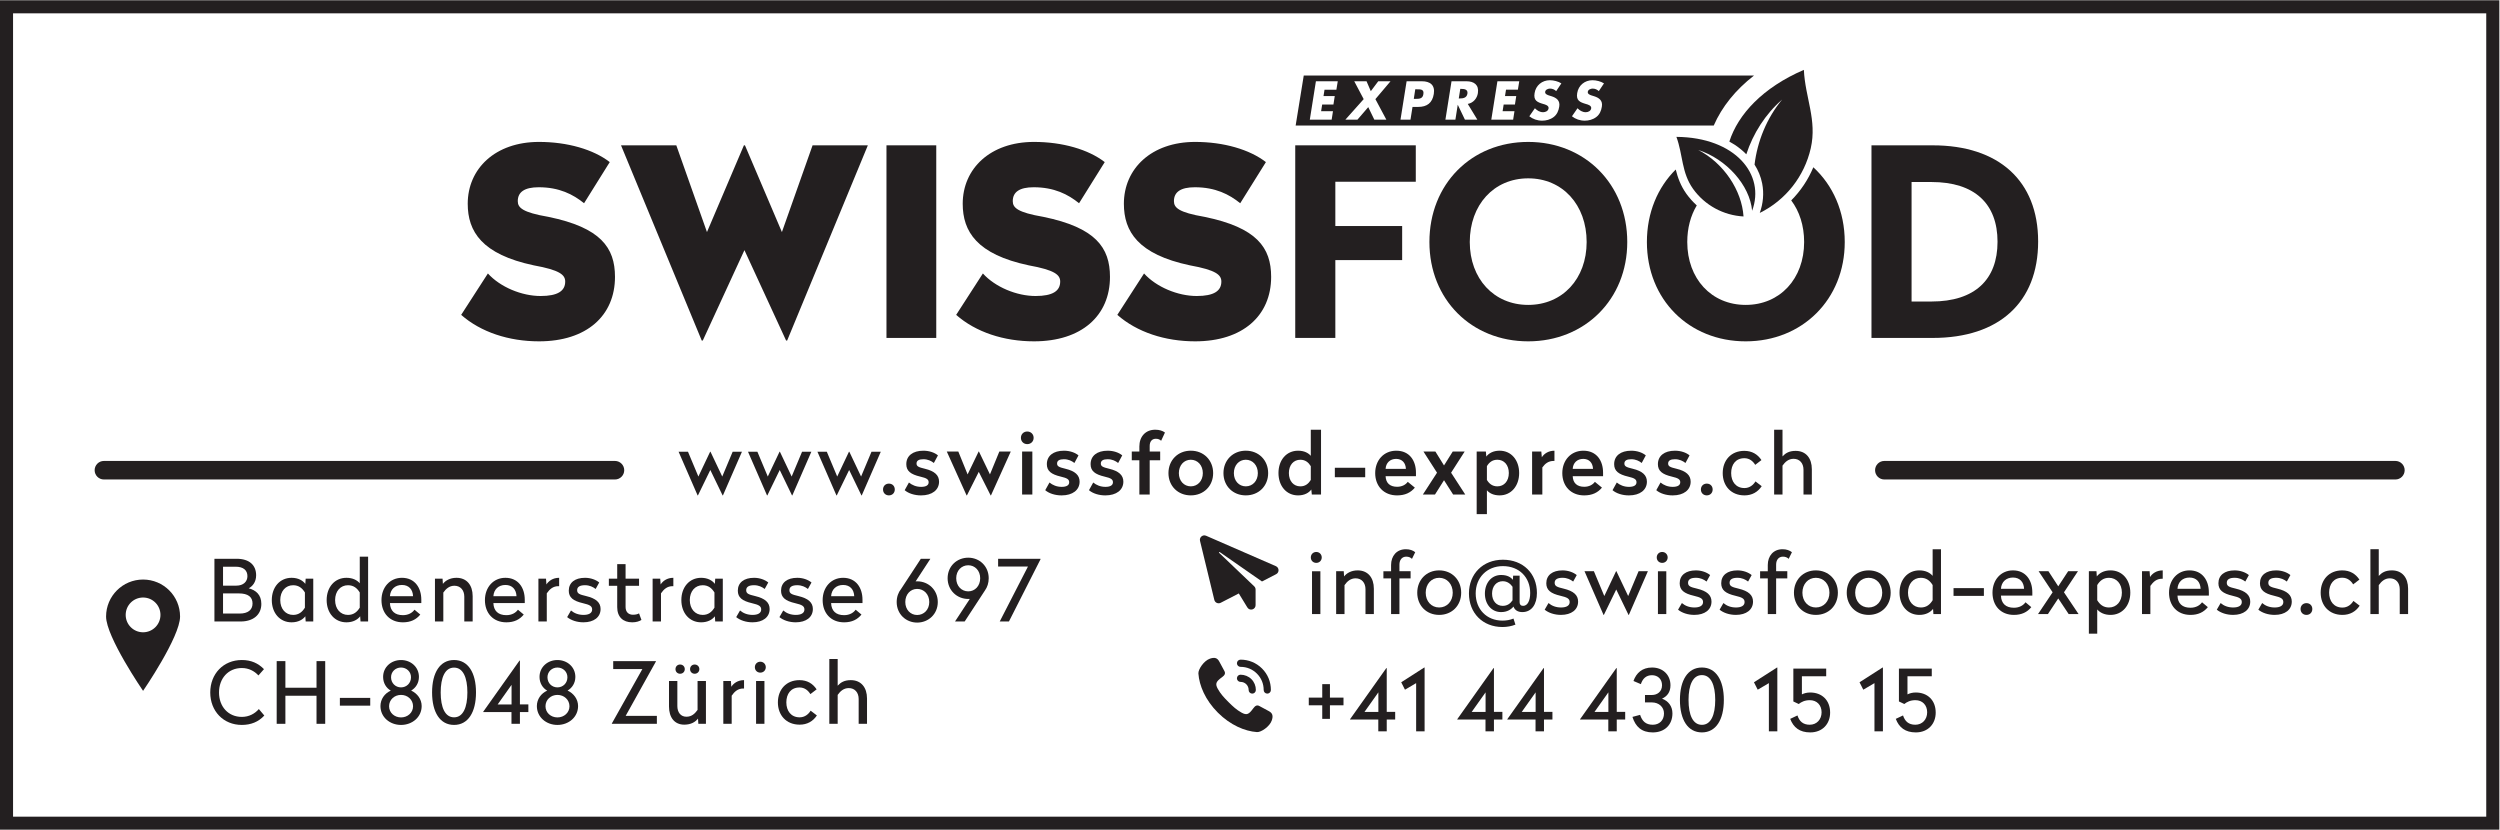<?xml version="1.0" encoding="UTF-8" standalone="no"?>
<!-- Created with Inkscape (http://www.inkscape.org/) -->

<svg
   version="1.1"
   id="svg45826"
   width="254.561"
   height="84.483"
   viewBox="0 0 254.561 84.483"
   xmlns="http://www.w3.org/2000/svg"
   xmlns:svg="http://www.w3.org/2000/svg">
  <defs
     id="defs45830">
    <clipPath
       clipPathUnits="userSpaceOnUse"
       id="clipPath45842">
      <path
         d="M 0,87.874 H 215.433 V 0 H 0 Z"
         id="path45840" />
    </clipPath>
  </defs>
  <g
     id="g45834"
     transform="matrix(1.333,0,0,-1.333,-16.341,100.824)">
    <g
       id="g45836">
      <g
         id="g45838"
         clip-path="url(#clipPath45842)">
        <g
           id="g45844"
           transform="translate(58.836,63.255)">
          <path
             d="m 0,0 -1.962,-3.143 c -0.84,0.681 -1.901,1.221 -3.463,1.221 -1.08,0 -1.601,-0.36 -1.601,-1.061 0,-0.5 0.36,-0.86 2.342,-1.201 3.983,-0.82 5.084,-2.342 5.084,-4.583 0,-2.963 -2.161,-4.925 -5.804,-4.925 -2.302,0 -4.444,0.701 -5.946,2.022 l 2.042,3.163 c 0.941,-1.041 2.582,-1.722 4.024,-1.722 1.301,0 1.881,0.38 1.881,1.101 0,0.521 -0.42,0.881 -2.402,1.241 -3.963,0.841 -5.044,2.582 -5.044,4.704 0,2.682 2.102,4.724 5.445,4.724 C -3.223,1.541 -1.241,0.961 0,0"
             style="fill:#231f20;fill-opacity:1;fill-rule:nonzero;stroke:none"
             id="path45846" />
        </g>
        <g
           id="g45848"
           transform="translate(72.387,49.623)">
          <path
             d="M 0,0 H -0.08 L -3.263,6.906 -6.445,0 h -0.08 l -6.166,14.913 h 4.224 l 2.342,-6.626 2.822,6.626 h 0.08 L -0.4,8.287 1.942,14.913 h 4.223 z"
             style="fill:#231f20;fill-opacity:1;fill-rule:nonzero;stroke:none"
             id="path45850" />
        </g>
        <path
           d="m 83.777,49.823 h -3.803 v 14.713 h 3.803 z"
           style="fill:#231f20;fill-opacity:1;fill-rule:nonzero;stroke:none"
           id="path45852" />
        <g
           id="g45854"
           transform="translate(96.647,63.255)">
          <path
             d="m 0,0 -1.962,-3.143 c -0.84,0.681 -1.901,1.221 -3.463,1.221 -1.08,0 -1.601,-0.36 -1.601,-1.061 0,-0.5 0.36,-0.86 2.342,-1.201 3.983,-0.82 5.084,-2.342 5.084,-4.583 0,-2.963 -2.161,-4.925 -5.804,-4.925 -2.303,0 -4.444,0.701 -5.946,2.022 l 2.042,3.163 c 0.941,-1.041 2.582,-1.722 4.024,-1.722 1.301,0 1.881,0.38 1.881,1.101 0,0.521 -0.42,0.881 -2.402,1.241 -3.963,0.841 -5.044,2.582 -5.044,4.704 0,2.682 2.102,4.724 5.445,4.724 C -3.223,1.541 -1.241,0.961 0,0"
             style="fill:#231f20;fill-opacity:1;fill-rule:nonzero;stroke:none"
             id="path45856" />
        </g>
        <g
           id="g45858"
           transform="translate(108.958,63.255)">
          <path
             d="m 0,0 -1.962,-3.143 c -0.84,0.681 -1.901,1.221 -3.463,1.221 -1.081,0 -1.601,-0.36 -1.601,-1.061 0,-0.5 0.36,-0.86 2.342,-1.201 3.983,-0.82 5.084,-2.342 5.084,-4.583 0,-2.963 -2.162,-4.925 -5.805,-4.925 -2.302,0 -4.443,0.701 -5.945,2.022 l 2.042,3.163 c 0.941,-1.041 2.582,-1.722 4.024,-1.722 1.301,0 1.881,0.38 1.881,1.101 0,0.521 -0.42,0.881 -2.402,1.241 -3.963,0.841 -5.044,2.582 -5.044,4.704 0,2.682 2.102,4.724 5.444,4.724 C -3.223,1.541 -1.241,0.961 0,0"
             style="fill:#231f20;fill-opacity:1;fill-rule:nonzero;stroke:none"
             id="path45860" />
        </g>
        <g
           id="g45862"
           transform="translate(120.407,61.754)">
          <path
             d="m 0,0 h -6.145 v -3.383 h 5.104 V -5.985 H -6.145 V -11.93 H -9.208 V 2.782 H 0 Z"
             style="fill:#231f20;fill-opacity:1;fill-rule:nonzero;stroke:none"
             id="path45864" />
        </g>
        <g
           id="g45866"
           transform="translate(124.531,57.15)">
          <path
             d="m 0,0 c 0,-2.802 1.842,-4.804 4.464,-4.804 2.622,0 4.464,2.002 4.464,4.804 0,2.842 -1.842,4.864 -4.464,4.864 C 1.842,4.864 0,2.842 0,0 m 12.03,0 c 0,-4.384 -3.243,-7.587 -7.566,-7.587 -4.344,0 -7.547,3.203 -7.547,7.587 0,4.424 3.203,7.646 7.547,7.646 4.323,0 7.566,-3.222 7.566,-7.646"
             style="fill:#231f20;fill-opacity:1;fill-rule:nonzero;stroke:none"
             id="path45868" />
        </g>
        <g
           id="g45870"
           transform="translate(150.775,62.859)">
          <path
             d="m 0,0 c -0.397,-0.95 -0.97,-1.808 -1.689,-2.53 0.626,-0.832 0.986,-1.925 0.986,-3.179 0,-2.803 -1.842,-4.804 -4.464,-4.804 -2.622,0 -4.464,2.001 -4.464,4.804 0,1.069 0.261,2.022 0.726,2.795 -0.291,0.266 -0.558,0.562 -0.793,0.889 -0.44,0.618 -0.661,1.24 -0.813,1.854 -1.378,-1.362 -2.203,-3.295 -2.203,-5.538 0,-4.384 3.203,-7.587 7.547,-7.587 4.324,0 7.566,3.203 7.566,7.587 C 2.399,-3.371 1.493,-1.369 0,0"
             style="fill:#231f20;fill-opacity:1;fill-rule:nonzero;stroke:none"
             id="path45872" />
        </g>
        <g
           id="g45874"
           transform="translate(158.279,61.733)">
          <path
             d="m 0,0 v -9.128 h 1.521 c 3.323,0 5.045,1.682 5.045,4.564 C 6.566,-1.661 4.824,0 1.521,0 Z m 9.668,-4.544 c 0,-4.644 -2.982,-7.366 -8.047,-7.366 H -3.063 V 2.802 h 4.684 c 5.025,0 8.047,-2.702 8.047,-7.346"
             style="fill:#231f20;fill-opacity:1;fill-rule:nonzero;stroke:none"
             id="path45876" />
        </g>
        <g
           id="g45878"
           transform="translate(148.394,68.033)">
          <path
             d="m 0,0 c -1.277,-1.101 -2.23,-2.61 -2.739,-4.183 -0.269,0.277 -0.565,0.518 -0.889,0.731 -0.129,0.083 -0.268,0.167 -0.407,0.241 0.666,2.082 2.554,4.127 5.692,5.478 0.101,-2.128 1.018,-3.831 0.527,-5.987 -0.49,-2.157 -1.925,-3.971 -3.896,-4.942 0.259,0.722 0.333,1.49 0.185,2.249 -0.102,0.527 -0.305,1.008 -0.583,1.443 0.213,1.777 0.935,3.563 2.11,4.97"
             style="fill:#231f20;fill-opacity:1;fill-rule:evenodd;stroke:none"
             id="path45880" />
        </g>
        <g
           id="g45882"
           transform="translate(141.981,64.183)">
          <path
             d="m 0,0 c 2.147,-0.694 3.942,-2.684 4.118,-4.646 1.027,2.749 -1.268,5.609 -5.784,5.645 0.509,-1.388 0.379,-2.72 1.277,-3.979 0.898,-1.249 2.314,-2.017 3.85,-2.101 C 3.332,-3.091 1.953,-1.009 0,0"
             style="fill:#231f20;fill-opacity:1;fill-rule:evenodd;stroke:none"
             id="path45884" />
        </g>
        <g
           id="g45886"
           transform="translate(123.88,68.847)">
          <path
             d="M 0,0 H -0.074 L -0.19,-0.731 h 0.074 c 0.253,0 0.536,0.043 0.587,0.365 C 0.521,-0.043 0.245,0 0,0"
             style="fill:#231f20;fill-opacity:1;fill-rule:nonzero;stroke:none"
             id="path45888" />
        </g>
        <g
           id="g45890"
           transform="translate(133.838,68.345)">
          <path
             d="M 0,0 0.187,-0.058 C 0.572,-0.179 0.864,-0.385 0.782,-0.86 0.735,-1.156 0.619,-1.451 0.354,-1.65 0.09,-1.848 -0.226,-1.926 -0.521,-1.926 c -0.374,0 -0.712,0.121 -0.981,0.335 l 0.425,0.614 c 0.167,-0.167 0.365,-0.303 0.63,-0.303 0.178,0 0.385,0.09 0.416,0.296 0.031,0.21 -0.249,0.292 -0.408,0.334 -0.459,0.136 -0.755,0.261 -0.662,0.829 0.093,0.595 0.58,0.985 1.167,0.985 0.296,0 0.642,-0.09 0.88,-0.242 L 0.549,0.331 C 0.425,0.452 0.261,0.525 0.074,0.525 -0.065,0.525 -0.272,0.444 -0.291,0.28 -0.322,0.113 -0.12,0.039 0,0 m -3.256,0 0.188,-0.058 c 0.384,-0.121 0.676,-0.327 0.594,-0.802 -0.047,-0.296 -0.163,-0.591 -0.427,-0.79 -0.265,-0.198 -0.58,-0.276 -0.876,-0.276 -0.373,0 -0.712,0.121 -0.981,0.335 l 0.425,0.614 c 0.167,-0.167 0.365,-0.303 0.63,-0.303 0.179,0 0.386,0.09 0.416,0.296 0.031,0.21 -0.249,0.292 -0.408,0.334 -0.459,0.136 -0.755,0.261 -0.661,0.829 0.092,0.595 0.579,0.985 1.167,0.985 0.295,0 0.641,-0.09 0.879,-0.242 L -2.707,0.331 C -2.831,0.452 -2.995,0.525 -3.182,0.525 -3.321,0.525 -3.528,0.444 -3.547,0.28 -3.578,0.113 -3.376,0.039 -3.256,0 m -2.376,0.44 h -0.907 l -0.077,-0.486 h 0.859 l -0.1,-0.646 h -0.861 l -0.081,-0.51 h 0.906 l -0.101,-0.646 h -1.669 l 0.467,2.933 h 1.669 z m -3.097,-2.288 h -0.949 l -0.541,1.128 h -0.008 l -0.178,-1.128 h -0.763 l 0.467,2.933 h 1.137 c 0.583,0 0.972,-0.275 0.878,-0.902 -0.062,-0.405 -0.35,-0.755 -0.774,-0.829 z m -4.519,0.973 h -0.433 l -0.155,-0.973 h -0.763 l 0.467,2.933 h 1.163 c 0.635,0 1.02,-0.291 0.915,-0.964 -0.109,-0.697 -0.525,-0.996 -1.194,-0.996 m -2.432,-0.973 h -0.919 l -0.463,0.957 -0.825,-0.957 h -0.922 l 1.398,1.568 -0.721,1.365 h 0.939 l 0.326,-0.758 0.568,0.758 h 0.938 l -1.156,-1.365 z m -3.816,2.288 h -0.907 l -0.077,-0.486 h 0.859 l -0.101,-0.646 h -0.86 l -0.081,-0.51 h 0.906 l -0.101,-0.646 h -1.669 l 0.466,2.933 h 1.669 z m -2.494,1.08 -0.618,-3.815 H 9.33 c 0.622,1.43 1.669,2.725 3.072,3.815 z"
             style="fill:#231f20;fill-opacity:1;fill-rule:nonzero;stroke:none"
             id="path45892" />
        </g>
        <g
           id="g45894"
           transform="translate(120.496,68.816)">
          <path
             d="m 0,0 h -0.129 l -0.112,-0.731 h 0.128 c 0.276,0 0.552,0 0.603,0.357 C 0.553,0 0.292,0 0,0"
             style="fill:#231f20;fill-opacity:1;fill-rule:nonzero;stroke:none"
             id="path45896" />
        </g>
        <g
           id="g45898"
           transform="translate(67.482,37.795)">
          <path
             d="M 0,0 H -0.026 L -0.964,1.941 -1.909,0 h -0.026 l -1.453,3.336 h 0.717 l 0.795,-1.896 0.898,1.896 h 0.027 L -0.052,1.44 0.743,3.336 h 0.71 z"
             style="fill:#231f20;fill-opacity:1;fill-rule:nonzero;stroke:none"
             id="path45900" />
        </g>
        <g
           id="g45902"
           transform="translate(72.784,37.795)">
          <path
             d="M 0,0 H -0.026 L -0.964,1.941 -1.909,0 h -0.026 l -1.453,3.336 h 0.717 l 0.795,-1.896 0.898,1.896 h 0.027 L -0.052,1.44 0.743,3.336 h 0.71 z"
             style="fill:#231f20;fill-opacity:1;fill-rule:nonzero;stroke:none"
             id="path45904" />
        </g>
        <g
           id="g45906"
           transform="translate(78.087,37.795)">
          <path
             d="M 0,0 H -0.026 L -0.964,1.941 -1.909,0 h -0.026 l -1.453,3.336 h 0.717 l 0.795,-1.896 0.898,1.896 h 0.027 L -0.052,1.44 0.743,3.336 h 0.71 z"
             style="fill:#231f20;fill-opacity:1;fill-rule:nonzero;stroke:none"
             id="path45908" />
        </g>
        <g
           id="g45910"
           transform="translate(80.609,38.245)">
          <path
             d="m 0,0 c 0,-0.26 -0.188,-0.449 -0.449,-0.449 -0.261,0 -0.449,0.189 -0.449,0.449 0,0.261 0.188,0.45 0.449,0.45 C -0.188,0.45 0,0.267 0,0"
             style="fill:#231f20;fill-opacity:1;fill-rule:nonzero;stroke:none"
             id="path45912" />
        </g>
        <g
           id="g45914"
           transform="translate(83.906,40.851)">
          <path
             d="m 0,0 -0.312,-0.58 c -0.197,0.156 -0.457,0.287 -0.802,0.287 -0.326,0 -0.522,-0.098 -0.522,-0.326 0,-0.222 0.157,-0.287 0.646,-0.404 0.729,-0.176 1.075,-0.489 1.075,-0.984 0,-0.632 -0.528,-1.049 -1.375,-1.049 -0.495,0 -0.965,0.15 -1.251,0.398 l 0.325,0.586 c 0.236,-0.196 0.555,-0.332 0.932,-0.332 0.352,0 0.574,0.111 0.574,0.351 0,0.222 -0.157,0.32 -0.633,0.43 -0.749,0.176 -1.074,0.437 -1.074,0.952 0,0.638 0.495,1.029 1.303,1.029 C -0.665,0.358 -0.254,0.215 0,0"
             style="fill:#231f20;fill-opacity:1;fill-rule:nonzero;stroke:none"
             id="path45916" />
        </g>
        <g
           id="g45918"
           transform="translate(87.957,37.795)">
          <path
             d="M 0,0 H -0.026 L -0.932,1.798 -1.837,0 h -0.026 l -1.512,3.349 h 0.88 l 0.71,-1.746 0.841,1.746 h 0.025 l 0.841,-1.746 0.717,1.746 h 0.873 z"
             style="fill:#231f20;fill-opacity:1;fill-rule:nonzero;stroke:none"
             id="path45920" />
        </g>
        <path
           d="m 91.117,37.86 h -0.782 v 3.284 h 0.782 z m 0.098,4.333 c 0,-0.28 -0.209,-0.482 -0.489,-0.482 -0.274,0 -0.482,0.202 -0.482,0.482 0,0.28 0.208,0.482 0.482,0.482 0.28,0 0.489,-0.202 0.489,-0.482"
           style="fill:#231f20;fill-opacity:1;fill-rule:nonzero;stroke:none"
           id="path45922" />
        <g
           id="g45924"
           transform="translate(94.642,40.851)">
          <path
             d="m 0,0 -0.312,-0.58 c -0.197,0.156 -0.457,0.287 -0.802,0.287 -0.326,0 -0.522,-0.098 -0.522,-0.326 0,-0.222 0.157,-0.287 0.646,-0.404 0.729,-0.176 1.075,-0.489 1.075,-0.984 0,-0.632 -0.528,-1.049 -1.375,-1.049 -0.495,0 -0.965,0.15 -1.251,0.398 l 0.325,0.586 c 0.236,-0.196 0.555,-0.332 0.932,-0.332 0.352,0 0.574,0.111 0.574,0.351 0,0.222 -0.157,0.32 -0.633,0.43 -0.749,0.176 -1.074,0.437 -1.074,0.952 0,0.638 0.495,1.029 1.303,1.029 C -0.665,0.358 -0.254,0.215 0,0"
             style="fill:#231f20;fill-opacity:1;fill-rule:nonzero;stroke:none"
             id="path45926" />
        </g>
        <g
           id="g45928"
           transform="translate(97.984,40.851)">
          <path
             d="m 0,0 -0.312,-0.58 c -0.197,0.156 -0.457,0.287 -0.802,0.287 -0.326,0 -0.522,-0.098 -0.522,-0.326 0,-0.222 0.157,-0.287 0.646,-0.404 0.729,-0.176 1.075,-0.489 1.075,-0.984 0,-0.632 -0.528,-1.049 -1.375,-1.049 -0.495,0 -0.965,0.15 -1.251,0.398 l 0.325,0.586 c 0.236,-0.196 0.555,-0.332 0.932,-0.332 0.352,0 0.574,0.111 0.574,0.351 0,0.222 -0.157,0.32 -0.633,0.43 -0.749,0.176 -1.074,0.437 -1.074,0.952 0,0.638 0.495,1.029 1.303,1.029 C -0.665,0.358 -0.254,0.215 0,0"
             style="fill:#231f20;fill-opacity:1;fill-rule:nonzero;stroke:none"
             id="path45930" />
        </g>
        <g
           id="g45932"
           transform="translate(101.247,42.597)">
          <path
             d="m 0,0 -0.293,-0.632 c -0.092,0.098 -0.228,0.156 -0.404,0.156 -0.3,0 -0.469,-0.215 -0.469,-0.547 v -0.43 h 0.801 v -0.665 h -0.801 v -2.619 h -0.789 v 2.619 h -0.58 v 0.665 h 0.58 v 0.391 c 0,0.743 0.463,1.277 1.212,1.277 C -0.431,0.215 -0.183,0.137 0,0"
             style="fill:#231f20;fill-opacity:1;fill-rule:nonzero;stroke:none"
             id="path45934" />
        </g>
        <g
           id="g45936"
           transform="translate(102.309,39.496)">
          <path
             d="m 0,0 c 0,-0.586 0.384,-1.01 0.912,-1.01 0.527,0 0.919,0.424 0.919,1.01 0,0.593 -0.392,1.023 -0.919,1.023 C 0.384,1.023 0,0.593 0,0 m 2.619,0 c 0,-0.984 -0.723,-1.7 -1.707,-1.7 -0.984,0 -1.707,0.716 -1.707,1.7 0,0.991 0.723,1.714 1.707,1.714 0.984,0 1.707,-0.723 1.707,-1.714"
             style="fill:#231f20;fill-opacity:1;fill-rule:nonzero;stroke:none"
             id="path45938" />
        </g>
        <g
           id="g45940"
           transform="translate(106.511,39.496)">
          <path
             d="m 0,0 c 0,-0.586 0.384,-1.01 0.912,-1.01 0.527,0 0.919,0.424 0.919,1.01 0,0.593 -0.392,1.023 -0.919,1.023 C 0.384,1.023 0,0.593 0,0 m 2.619,0 c 0,-0.984 -0.723,-1.7 -1.707,-1.7 -0.984,0 -1.707,0.716 -1.707,1.7 0,0.991 0.723,1.714 1.707,1.714 0.984,0 1.707,-0.723 1.707,-1.714"
             style="fill:#231f20;fill-opacity:1;fill-rule:nonzero;stroke:none"
             id="path45942" />
        </g>
        <g
           id="g45944"
           transform="translate(110.713,39.502)">
          <path
             d="m 0,0 c 0,-0.619 0.364,-1.017 0.873,-1.017 0.391,0 0.625,0.209 0.801,0.489 V 0.527 C 1.498,0.808 1.264,1.016 0.873,1.016 0.364,1.016 0,0.619 0,0 M 2.456,-1.642 H 1.753 l -0.04,0.384 c -0.182,-0.247 -0.515,-0.449 -1.01,-0.449 -0.892,0 -1.498,0.723 -1.498,1.707 0,0.99 0.606,1.707 1.498,1.707 0.483,0 0.789,-0.183 0.971,-0.391 V 3.31 h 0.782 z"
             style="fill:#231f20;fill-opacity:1;fill-rule:nonzero;stroke:none"
             id="path45946" />
        </g>
        <path
           d="m 116.543,39.183 h -2.319 v 0.723 h 2.319 z"
           style="fill:#231f20;fill-opacity:1;fill-rule:nonzero;stroke:none"
           id="path45948" />
        <g
           id="g45950"
           transform="translate(118.101,39.821)">
          <path
             d="M 0,0 H 1.551 C 1.531,0.45 1.271,0.763 0.801,0.763 0.339,0.763 0.025,0.457 0,0 M 2.319,-0.287 V -0.56 H 0 c 0.02,-0.522 0.332,-0.808 0.879,-0.808 0.385,0 0.665,0.169 0.814,0.378 L 2.234,-1.433 C 1.909,-1.824 1.479,-2.026 0.873,-2.026 c -1.017,0 -1.668,0.716 -1.668,1.7 0,0.991 0.664,1.714 1.609,1.714 1.01,0 1.505,-0.756 1.505,-1.675"
             style="fill:#231f20;fill-opacity:1;fill-rule:nonzero;stroke:none"
             id="path45952" />
        </g>
        <g
           id="g45954"
           transform="translate(123.104,39.528)">
          <path
             d="M 0,0 1.082,-1.668 H 0.156 l -0.697,1.095 -0.69,-1.095 H -2.156 L -1.075,0 -2.111,1.616 h 0.912 l 0.658,-1.062 0.665,1.062 h 0.912 z"
             style="fill:#231f20;fill-opacity:1;fill-rule:nonzero;stroke:none"
             id="path45956" />
        </g>
        <g
           id="g45958"
           transform="translate(125.84,40.03)">
          <path
             d="m 0,0 v -1.055 c 0.169,-0.28 0.41,-0.489 0.801,-0.489 0.509,0 0.873,0.398 0.873,1.017 0,0.618 -0.364,1.016 -0.873,1.016 C 0.41,0.489 0.169,0.28 0,0 m 2.463,-0.527 c 0,-0.984 -0.607,-1.707 -1.492,-1.707 -0.483,0 -0.795,0.182 -0.971,0.39 v -1.824 h -0.782 v 4.782 h 0.704 L -0.046,0.73 c 0.183,0.248 0.522,0.45 1.017,0.45 0.885,0 1.492,-0.717 1.492,-1.707"
             style="fill:#231f20;fill-opacity:1;fill-rule:nonzero;stroke:none"
             id="path45960" />
        </g>
        <g
           id="g45962"
           transform="translate(130.999,40.427)">
          <path
             d="m 0,0 h -0.065 c -0.398,0 -0.652,-0.208 -0.86,-0.495 v -2.072 h -0.782 v 3.284 h 0.704 L -0.964,0.28 C -0.802,0.541 -0.469,0.782 0,0.782 Z"
             style="fill:#231f20;fill-opacity:1;fill-rule:nonzero;stroke:none"
             id="path45964" />
        </g>
        <g
           id="g45966"
           transform="translate(132.394,39.821)">
          <path
             d="M 0,0 H 1.551 C 1.531,0.45 1.271,0.763 0.801,0.763 0.339,0.763 0.025,0.457 0,0 M 2.319,-0.287 V -0.56 H 0 c 0.02,-0.522 0.332,-0.808 0.879,-0.808 0.385,0 0.665,0.169 0.814,0.378 L 2.234,-1.433 C 1.909,-1.824 1.479,-2.026 0.873,-2.026 c -1.017,0 -1.668,0.716 -1.668,1.7 0,0.991 0.664,1.714 1.609,1.714 1.01,0 1.505,-0.756 1.505,-1.675"
             style="fill:#231f20;fill-opacity:1;fill-rule:nonzero;stroke:none"
             id="path45968" />
        </g>
        <g
           id="g45970"
           transform="translate(137.977,40.851)">
          <path
             d="m 0,0 -0.312,-0.58 c -0.197,0.156 -0.457,0.287 -0.802,0.287 -0.326,0 -0.522,-0.098 -0.522,-0.326 0,-0.222 0.157,-0.287 0.646,-0.404 0.729,-0.176 1.075,-0.489 1.075,-0.984 0,-0.632 -0.528,-1.049 -1.375,-1.049 -0.495,0 -0.965,0.15 -1.251,0.398 l 0.325,0.586 c 0.236,-0.196 0.555,-0.332 0.932,-0.332 0.352,0 0.574,0.111 0.574,0.351 0,0.222 -0.157,0.32 -0.633,0.43 -0.749,0.176 -1.074,0.437 -1.074,0.952 0,0.638 0.495,1.029 1.303,1.029 C -0.665,0.358 -0.254,0.215 0,0"
             style="fill:#231f20;fill-opacity:1;fill-rule:nonzero;stroke:none"
             id="path45972" />
        </g>
        <g
           id="g45974"
           transform="translate(141.319,40.851)">
          <path
             d="m 0,0 -0.312,-0.58 c -0.197,0.156 -0.457,0.287 -0.802,0.287 -0.326,0 -0.522,-0.098 -0.522,-0.326 0,-0.222 0.157,-0.287 0.646,-0.404 0.729,-0.176 1.075,-0.489 1.075,-0.984 0,-0.632 -0.528,-1.049 -1.375,-1.049 -0.495,0 -0.965,0.15 -1.251,0.398 l 0.325,0.586 c 0.236,-0.196 0.555,-0.332 0.932,-0.332 0.352,0 0.574,0.111 0.574,0.351 0,0.222 -0.157,0.32 -0.633,0.43 -0.749,0.176 -1.074,0.437 -1.074,0.952 0,0.638 0.495,1.029 1.303,1.029 C -0.665,0.358 -0.254,0.215 0,0"
             style="fill:#231f20;fill-opacity:1;fill-rule:nonzero;stroke:none"
             id="path45976" />
        </g>
        <g
           id="g45978"
           transform="translate(143.084,38.245)">
          <path
             d="m 0,0 c 0,-0.26 -0.188,-0.449 -0.449,-0.449 -0.261,0 -0.449,0.189 -0.449,0.449 0,0.261 0.188,0.45 0.449,0.45 C -0.188,0.45 0,0.267 0,0"
             style="fill:#231f20;fill-opacity:1;fill-rule:nonzero;stroke:none"
             id="path45980" />
        </g>
        <g
           id="g45982"
           transform="translate(146.811,40.493)">
          <path
             d="m 0,0 -0.476,-0.365 c -0.163,0.267 -0.429,0.508 -0.827,0.508 -0.665,0 -1.01,-0.488 -1.01,-1.14 0,-0.645 0.359,-1.14 1.016,-1.14 0.398,0 0.678,0.241 0.841,0.508 L 0.02,-1.994 c -0.293,-0.443 -0.737,-0.703 -1.317,-0.703 -1.016,0 -1.661,0.716 -1.661,1.7 0,0.984 0.639,1.701 1.648,1.701 C -0.723,0.704 -0.293,0.443 0,0"
             style="fill:#231f20;fill-opacity:1;fill-rule:nonzero;stroke:none"
             id="path45984" />
        </g>
        <g
           id="g45986"
           transform="translate(148.42,40.773)">
          <path
             d="m 0,0 c 0.228,0.248 0.508,0.423 1.003,0.423 0.788,0 1.238,-0.56 1.238,-1.401 V -2.913 H 1.603 v 1.896 c 0,0.496 -0.293,0.834 -0.756,0.834 C 0.462,-0.183 0.201,-0.417 0,-0.704 V -2.913 H -0.639 V 2.039 H 0 Z"
             style="fill:#231f20;fill-opacity:1;fill-rule:nonzero;stroke:none"
             id="path45988" />
        </g>
        <g
           id="g45990"
           transform="translate(23.188,27.338)">
          <path
             d="m 0,0 c -0.734,0 -1.328,0.595 -1.328,1.328 0,0.734 0.594,1.328 1.328,1.328 0.734,0 1.328,-0.594 1.328,-1.328 C 1.328,0.595 0.734,0 0,0 m 0,4.029 c -1.561,0 -2.826,-1.265 -2.826,-2.825 0,-1.561 2.826,-5.679 2.826,-5.679 0,0 2.826,4.118 2.826,5.679 0,1.56 -1.265,2.825 -2.826,2.825"
             style="fill:#231f20;fill-opacity:1;fill-rule:nonzero;stroke:none"
             id="path45992" />
        </g>
        <g
           id="g45994"
           transform="translate(29.296,30.308)">
          <path
             d="m 0,0 v -1.538 h 1.283 c 0.6,0 0.971,0.267 0.971,0.769 C 2.254,-0.273 1.909,0 1.212,0 Z M 0,2.04 V 0.593 h 1.017 c 0.534,0 0.846,0.306 0.846,0.723 0,0.45 -0.305,0.724 -0.905,0.724 z M 2.528,1.381 c 0,-0.527 -0.294,-0.853 -0.567,-0.99 0.541,-0.143 0.965,-0.489 0.965,-1.192 0,-0.854 -0.653,-1.343 -1.571,-1.343 h -2.013 v 4.79 h 1.694 c 0.978,0 1.492,-0.489 1.492,-1.265"
             style="fill:#231f20;fill-opacity:1;fill-rule:nonzero;stroke:none"
             id="path45996" />
        </g>
        <g
           id="g45998"
           transform="translate(33.667,29.799)">
          <path
             d="m 0,0 c 0,-0.677 0.41,-1.134 0.983,-1.134 0.437,0 0.704,0.235 0.9,0.554 V 0.58 C 1.687,0.899 1.42,1.134 0.983,1.134 0.41,1.134 0,0.678 0,0 m 1.915,1.238 0.026,0.398 h 0.58 V -1.635 H 1.941 L 1.915,-1.238 C 1.727,-1.485 1.381,-1.7 0.866,-1.7 c -0.899,0 -1.512,0.716 -1.512,1.7 0,0.984 0.613,1.701 1.512,1.701 0.515,0 0.861,-0.215 1.049,-0.463"
             style="fill:#231f20;fill-opacity:1;fill-rule:nonzero;stroke:none"
             id="path46000" />
        </g>
        <g
           id="g46002"
           transform="translate(37.857,29.799)">
          <path
             d="m 0,0 c 0,-0.677 0.41,-1.134 0.983,-1.134 0.437,0 0.704,0.235 0.9,0.554 V 0.58 C 1.687,0.899 1.42,1.134 0.983,1.134 0.41,1.134 0,0.678 0,0 M 2.521,-1.635 H 1.941 L 1.915,-1.238 C 1.727,-1.485 1.381,-1.7 0.866,-1.7 c -0.899,0 -1.512,0.716 -1.512,1.7 0,0.984 0.613,1.701 1.512,1.701 0.488,0 0.821,-0.189 1.017,-0.417 v 2.032 h 0.638 z"
             style="fill:#231f20;fill-opacity:1;fill-rule:nonzero;stroke:none"
             id="path46004" />
        </g>
        <g
           id="g46006"
           transform="translate(42.045,30.093)">
          <path
             d="M 0,0 H 1.766 C 1.746,0.515 1.446,0.86 0.918,0.86 0.391,0.86 0.032,0.521 0,0 M 2.397,-0.267 V -0.521 H 0 c 0.02,-0.6 0.371,-0.926 0.99,-0.926 0.43,0 0.723,0.189 0.886,0.417 L 2.319,-1.401 C 2.007,-1.785 1.583,-1.994 0.99,-1.994 c -1.01,0 -1.636,0.71 -1.636,1.694 0,0.984 0.646,1.707 1.564,1.707 0.978,0 1.479,-0.756 1.479,-1.674"
             style="fill:#231f20;fill-opacity:1;fill-rule:nonzero;stroke:none"
             id="path46008" />
        </g>
        <g
           id="g46010"
           transform="translate(48.364,30.099)">
          <path
             d="m 0,0 v -1.935 h -0.639 v 1.896 c 0,0.495 -0.293,0.834 -0.756,0.834 -0.384,0 -0.645,-0.234 -0.846,-0.521 V -1.935 H -2.88 V 1.336 H -2.3 L -2.274,0.938 C -2.085,1.179 -1.74,1.401 -1.238,1.401 -0.45,1.401 0,0.84 0,0"
             style="fill:#231f20;fill-opacity:1;fill-rule:nonzero;stroke:none"
             id="path46012" />
        </g>
        <g
           id="g46014"
           transform="translate(49.947,30.093)">
          <path
             d="M 0,0 H 1.766 C 1.746,0.515 1.446,0.86 0.918,0.86 0.391,0.86 0.032,0.521 0,0 M 2.397,-0.267 V -0.521 H 0 c 0.02,-0.6 0.371,-0.926 0.99,-0.926 0.43,0 0.723,0.189 0.886,0.417 L 2.319,-1.401 C 2.007,-1.785 1.583,-1.994 0.99,-1.994 c -1.01,0 -1.636,0.71 -1.636,1.694 0,0.984 0.646,1.707 1.564,1.707 0.978,0 1.479,-0.756 1.479,-1.674"
             style="fill:#231f20;fill-opacity:1;fill-rule:nonzero;stroke:none"
             id="path46016" />
        </g>
        <g
           id="g46018"
           transform="translate(54.97,30.861)">
          <path
             d="m 0,0 h -0.059 c -0.404,0 -0.665,-0.228 -0.885,-0.547 v -2.15 h -0.639 v 3.271 h 0.58 L -0.971,0.13 C -0.808,0.391 -0.482,0.639 0,0.639 Z"
             style="fill:#231f20;fill-opacity:1;fill-rule:nonzero;stroke:none"
             id="path46020" />
        </g>
        <g
           id="g46022"
           transform="translate(58.032,31.142)">
          <path
             d="m 0,0 -0.273,-0.495 c -0.203,0.156 -0.463,0.287 -0.815,0.287 -0.365,0 -0.599,-0.111 -0.599,-0.378 0,-0.268 0.188,-0.332 0.683,-0.45 0.763,-0.182 1.108,-0.495 1.108,-0.99 0,-0.619 -0.508,-1.016 -1.31,-1.016 -0.495,0 -0.951,0.156 -1.244,0.397 l 0.293,0.508 c 0.241,-0.209 0.567,-0.339 0.958,-0.339 0.39,0 0.658,0.13 0.658,0.411 0,0.267 -0.195,0.364 -0.697,0.482 -0.762,0.176 -1.088,0.443 -1.088,0.958 0,0.619 0.475,0.983 1.238,0.983 C -0.651,0.358 -0.254,0.208 0,0"
             style="fill:#231f20;fill-opacity:1;fill-rule:nonzero;stroke:none"
             id="path46024" />
        </g>
        <g
           id="g46026"
           transform="translate(60.045,31.435)">
          <path
             d="M 0,0 H 1.029 V -0.547 H 0 V -2.17 c 0,-0.378 0.228,-0.586 0.561,-0.586 0.22,0 0.371,0.046 0.468,0.104 L 1.212,-3.154 C 1.056,-3.251 0.827,-3.336 0.508,-3.336 c -0.697,0 -1.147,0.404 -1.147,1.16 v 1.629 H -1.277 V 0 h 0.638 V 1.107 H 0 Z"
             style="fill:#231f20;fill-opacity:1;fill-rule:nonzero;stroke:none"
             id="path46028" />
        </g>
        <g
           id="g46030"
           transform="translate(63.694,30.861)">
          <path
             d="m 0,0 h -0.059 c -0.404,0 -0.665,-0.228 -0.885,-0.547 v -2.15 h -0.639 v 3.271 h 0.58 L -0.971,0.13 C -0.808,0.391 -0.482,0.639 0,0.639 Z"
             style="fill:#231f20;fill-opacity:1;fill-rule:nonzero;stroke:none"
             id="path46032" />
        </g>
        <g
           id="g46034"
           transform="translate(64.951,29.799)">
          <path
             d="m 0,0 c 0,-0.677 0.41,-1.134 0.983,-1.134 0.437,0 0.704,0.235 0.9,0.554 V 0.58 C 1.687,0.899 1.42,1.134 0.983,1.134 0.41,1.134 0,0.678 0,0 m 1.915,1.238 0.026,0.398 h 0.58 V -1.635 H 1.941 L 1.915,-1.238 C 1.727,-1.485 1.381,-1.7 0.866,-1.7 c -0.899,0 -1.512,0.716 -1.512,1.7 0,0.984 0.613,1.701 1.512,1.701 0.515,0 0.861,-0.215 1.049,-0.463"
             style="fill:#231f20;fill-opacity:1;fill-rule:nonzero;stroke:none"
             id="path46036" />
        </g>
        <g
           id="g46038"
           transform="translate(70.945,31.142)">
          <path
             d="m 0,0 -0.273,-0.495 c -0.203,0.156 -0.463,0.287 -0.815,0.287 -0.365,0 -0.599,-0.111 -0.599,-0.378 0,-0.268 0.188,-0.332 0.683,-0.45 0.763,-0.182 1.108,-0.495 1.108,-0.99 0,-0.619 -0.508,-1.016 -1.31,-1.016 -0.495,0 -0.951,0.156 -1.244,0.397 l 0.293,0.508 c 0.241,-0.209 0.567,-0.339 0.958,-0.339 0.39,0 0.658,0.13 0.658,0.411 0,0.267 -0.195,0.364 -0.697,0.482 -0.762,0.176 -1.088,0.443 -1.088,0.958 0,0.619 0.475,0.983 1.238,0.983 C -0.651,0.358 -0.254,0.208 0,0"
             style="fill:#231f20;fill-opacity:1;fill-rule:nonzero;stroke:none"
             id="path46040" />
        </g>
        <g
           id="g46042"
           transform="translate(74.247,31.142)">
          <path
             d="m 0,0 -0.273,-0.495 c -0.203,0.156 -0.463,0.287 -0.815,0.287 -0.365,0 -0.599,-0.111 -0.599,-0.378 0,-0.268 0.188,-0.332 0.683,-0.45 0.763,-0.182 1.108,-0.495 1.108,-0.99 0,-0.619 -0.508,-1.016 -1.31,-1.016 -0.495,0 -0.951,0.156 -1.244,0.397 l 0.293,0.508 c 0.241,-0.209 0.567,-0.339 0.958,-0.339 0.39,0 0.658,0.13 0.658,0.411 0,0.267 -0.195,0.364 -0.697,0.482 -0.762,0.176 -1.088,0.443 -1.088,0.958 0,0.619 0.475,0.983 1.238,0.983 C -0.651,0.358 -0.254,0.208 0,0"
             style="fill:#231f20;fill-opacity:1;fill-rule:nonzero;stroke:none"
             id="path46044" />
        </g>
        <g
           id="g46046"
           transform="translate(75.745,30.093)">
          <path
             d="M 0,0 H 1.766 C 1.746,0.515 1.446,0.86 0.918,0.86 0.391,0.86 0.032,0.521 0,0 M 2.397,-0.267 V -0.521 H 0 c 0.02,-0.6 0.371,-0.926 0.99,-0.926 0.43,0 0.723,0.189 0.886,0.417 L 2.319,-1.401 C 2.007,-1.785 1.583,-1.994 0.99,-1.994 c -1.01,0 -1.636,0.71 -1.636,1.694 0,0.984 0.646,1.707 1.564,1.707 0.978,0 1.479,-0.756 1.479,-1.674"
             style="fill:#231f20;fill-opacity:1;fill-rule:nonzero;stroke:none"
             id="path46048" />
        </g>
        <g
           id="g46050"
           transform="translate(81.412,29.649)">
          <path
             d="m 0,0 c 0,-0.586 0.397,-0.99 0.906,-0.99 0.515,0 0.925,0.404 0.925,0.99 0,0.593 -0.41,1.003 -0.925,1.003 C 0.397,1.003 0,0.593 0,0 m 2.482,0 c 0,-0.918 -0.71,-1.57 -1.576,-1.57 -0.86,0 -1.564,0.652 -1.564,1.57 0,0.391 0.124,0.736 0.339,1.003 L 1.187,3.304 H 1.916 L 0.789,1.577 C 0.828,1.583 0.867,1.583 0.906,1.583 1.772,1.583 2.482,0.919 2.482,0"
             style="fill:#231f20;fill-opacity:1;fill-rule:nonzero;stroke:none"
             id="path46052" />
        </g>
        <g
           id="g46054"
           transform="translate(85.302,31.467)">
          <path
             d="m 0,0 c 0,-0.593 0.404,-1.003 0.919,-1.003 0.508,0 0.912,0.41 0.912,1.003 0,0.586 -0.404,0.991 -0.912,0.991 C 0.404,0.991 0,0.586 0,0 m 2.482,0 c 0,-0.358 -0.103,-0.677 -0.286,-0.932 l -1.55,-2.371 h -0.737 l 1.127,1.72 H 0.919 c -0.866,0 -1.576,0.665 -1.576,1.583 0,0.919 0.71,1.57 1.576,1.57 0.86,0 1.563,-0.651 1.563,-1.57"
             style="fill:#231f20;fill-opacity:1;fill-rule:nonzero;stroke:none"
             id="path46056" />
        </g>
        <g
           id="g46058"
           transform="translate(91.74,32.914)">
          <path
             d="m 0,0 -2.411,-4.75 h -0.703 l 2.156,4.196 h -2.28 V 0.039 H 0 Z"
             style="fill:#231f20;fill-opacity:1;fill-rule:nonzero;stroke:none"
             id="path46060" />
        </g>
        <g
           id="g46062"
           transform="translate(32.423,24.523)">
          <path
             d="m 0,0 -0.423,-0.481 c -0.306,0.332 -0.736,0.566 -1.27,0.566 -1.036,0 -1.741,-0.788 -1.741,-1.87 0,-1.075 0.705,-1.863 1.741,-1.863 0.553,0 0.997,0.248 1.302,0.599 l 0.417,-0.495 c -0.449,-0.488 -1.029,-0.717 -1.719,-0.717 -1.408,0 -2.411,1.056 -2.411,2.476 0,1.427 1.003,2.482 2.411,2.482 C -0.977,0.697 -0.442,0.45 0,0"
             style="fill:#231f20;fill-opacity:1;fill-rule:nonzero;stroke:none"
             id="path46064" />
        </g>
        <g
           id="g46066"
           transform="translate(37.101,20.347)">
          <path
             d="M 0,0 H -0.664 V 2.144 H -3.042 V 0 h -0.665 v 4.789 h 0.665 V 2.756 h 2.378 V 4.789 H 0 Z"
             style="fill:#231f20;fill-opacity:1;fill-rule:nonzero;stroke:none"
             id="path46068" />
        </g>
        <path
           d="m 40.54,21.734 h -2.319 v 0.593 h 2.319 z"
           style="fill:#231f20;fill-opacity:1;fill-rule:nonzero;stroke:none"
           id="path46070" />
        <g
           id="g46072"
           transform="translate(42.13,23.904)">
          <path
             d="m 0,0 c 0,-0.45 0.339,-0.775 0.762,-0.775 0.424,0 0.762,0.325 0.762,0.775 0,0.423 -0.338,0.742 -0.762,0.742 C 0.339,0.742 0,0.423 0,0 m -0.15,-2.216 c 0,-0.488 0.404,-0.853 0.912,-0.853 0.509,0 0.919,0.365 0.919,0.853 0,0.495 -0.41,0.867 -0.919,0.867 -0.508,0 -0.912,-0.372 -0.912,-0.867 m 2.28,2.241 c 0,-0.462 -0.24,-0.839 -0.593,-1.042 0.47,-0.221 0.802,-0.658 0.802,-1.185 0,-0.841 -0.717,-1.441 -1.577,-1.441 -0.86,0 -1.571,0.6 -1.571,1.441 0,0.527 0.32,0.971 0.789,1.179 -0.352,0.202 -0.586,0.58 -0.586,1.048 0,0.756 0.619,1.29 1.368,1.29 0.75,0 1.368,-0.534 1.368,-1.29"
             style="fill:#231f20;fill-opacity:1;fill-rule:nonzero;stroke:none"
             id="path46074" />
        </g>
        <g
           id="g46076"
           transform="translate(45.922,22.744)">
          <path
             d="m 0,0 c 0,-1.153 0.332,-1.902 1.022,-1.902 0.685,0 1.017,0.749 1.017,1.902 0,1.146 -0.332,1.896 -1.017,1.896 C 0.332,1.896 0,1.146 0,0 m 2.697,0 c 0,-1.519 -0.606,-2.482 -1.675,-2.482 -1.075,0 -1.68,0.963 -1.68,2.482 0,1.512 0.605,2.476 1.68,2.476 1.069,0 1.675,-0.964 1.675,-2.476"
             style="fill:#231f20;fill-opacity:1;fill-rule:nonzero;stroke:none"
             id="path46078" />
        </g>
        <g
           id="g46080"
           transform="translate(50.273,21.825)">
          <path
             d="M 0,0 H 1.062 V 1.499 Z M 1.701,0.007 H 2.346 V -0.58 H 1.701 V -1.479 H 1.056 v 0.899 h -2.157 v 0.026 L 1.668,3.35 h 0.033 z"
             style="fill:#231f20;fill-opacity:1;fill-rule:nonzero;stroke:none"
             id="path46082" />
        </g>
        <g
           id="g46084"
           transform="translate(54.078,23.904)">
          <path
             d="m 0,0 c 0,-0.45 0.339,-0.775 0.762,-0.775 0.424,0 0.762,0.325 0.762,0.775 0,0.423 -0.338,0.742 -0.762,0.742 C 0.339,0.742 0,0.423 0,0 m -0.15,-2.216 c 0,-0.488 0.404,-0.853 0.912,-0.853 0.509,0 0.919,0.365 0.919,0.853 0,0.495 -0.41,0.867 -0.919,0.867 -0.508,0 -0.912,-0.372 -0.912,-0.867 m 2.281,2.241 c 0,-0.462 -0.241,-0.839 -0.594,-1.042 0.47,-0.221 0.802,-0.658 0.802,-1.185 0,-0.841 -0.717,-1.441 -1.577,-1.441 -0.86,0 -1.571,0.6 -1.571,1.441 0,0.527 0.32,0.971 0.789,1.179 -0.351,0.202 -0.586,0.58 -0.586,1.048 0,0.756 0.619,1.29 1.368,1.29 0.75,0 1.369,-0.534 1.369,-1.29"
             style="fill:#231f20;fill-opacity:1;fill-rule:nonzero;stroke:none"
             id="path46086" />
        </g>
        <g
           id="g46088"
           transform="translate(62.364,25.109)">
          <path
             d="m 0,0 -2.313,-4.157 h 2.385 v -0.606 h -3.44 v 0.026 l 2.332,4.157 H -3.264 V 0.026 H 0 Z"
             style="fill:#231f20;fill-opacity:1;fill-rule:nonzero;stroke:none"
             id="path46090" />
        </g>
        <g
           id="g46092"
           transform="translate(65.681,24.523)">
          <path
             d="m 0,0 c 0,-0.201 -0.156,-0.352 -0.358,-0.352 -0.203,0 -0.352,0.151 -0.352,0.352 0,0.202 0.149,0.353 0.352,0.353 C -0.156,0.353 0,0.202 0,0 m -1.114,0 c 0,-0.201 -0.15,-0.352 -0.359,-0.352 -0.202,0 -0.351,0.151 -0.351,0.352 0,0.202 0.149,0.353 0.351,0.353 0.209,0 0.359,-0.151 0.359,-0.353 m 1.616,-4.176 h -0.58 l -0.026,0.398 c -0.196,-0.248 -0.522,-0.463 -1.049,-0.463 -0.749,0 -1.166,0.553 -1.166,1.387 v 1.949 h 0.638 V -2.82 c 0,-0.483 0.26,-0.815 0.691,-0.815 0.41,0 0.651,0.24 0.853,0.521 v 2.209 h 0.639 z"
             style="fill:#231f20;fill-opacity:1;fill-rule:nonzero;stroke:none"
             id="path46094" />
        </g>
        <g
           id="g46096"
           transform="translate(69.094,23.044)">
          <path
             d="m 0,0 h -0.059 c -0.404,0 -0.665,-0.229 -0.885,-0.548 v -2.149 h -0.639 v 3.27 h 0.58 L -0.971,0.13 C -0.808,0.391 -0.482,0.639 0,0.639 Z"
             style="fill:#231f20;fill-opacity:1;fill-rule:nonzero;stroke:none"
             id="path46098" />
        </g>
        <path
           d="m 70.652,20.347 h -0.639 v 3.271 h 0.639 z m 0.103,4.326 c 0,-0.241 -0.181,-0.417 -0.417,-0.417 -0.241,0 -0.417,0.176 -0.417,0.417 0,0.234 0.176,0.417 0.417,0.417 0.236,0 0.417,-0.183 0.417,-0.417"
           style="fill:#231f20;fill-opacity:1;fill-rule:nonzero;stroke:none"
           id="path46100" />
        <g
           id="g46102"
           transform="translate(74.638,22.979)">
          <path
             d="m 0,0 -0.476,-0.364 c -0.163,0.266 -0.429,0.508 -0.827,0.508 -0.665,0 -1.01,-0.489 -1.01,-1.141 0,-0.645 0.359,-1.14 1.016,-1.14 0.398,0 0.678,0.241 0.841,0.508 L 0.02,-1.993 c -0.293,-0.444 -0.737,-0.704 -1.317,-0.704 -1.016,0 -1.661,0.717 -1.661,1.7 0,0.984 0.639,1.701 1.648,1.701 C -0.723,0.704 -0.293,0.443 0,0"
             style="fill:#231f20;fill-opacity:1;fill-rule:nonzero;stroke:none"
             id="path46104" />
        </g>
        <g
           id="g46106"
           transform="translate(76.247,23.259)">
          <path
             d="m 0,0 c 0.228,0.248 0.508,0.424 1.003,0.424 0.788,0 1.238,-0.561 1.238,-1.402 V -2.912 H 1.603 v 1.895 c 0,0.496 -0.293,0.834 -0.756,0.834 -0.385,0 -0.646,-0.234 -0.847,-0.52 V -2.912 H -0.639 V 2.039 H 0 Z"
             style="fill:#231f20;fill-opacity:1;fill-rule:nonzero;stroke:none"
             id="path46108" />
        </g>
        <path
           d="m 113.119,28.731 h -0.639 v 3.271 h 0.639 z m 0.104,4.326 c 0,-0.241 -0.182,-0.417 -0.417,-0.417 -0.241,0 -0.417,0.176 -0.417,0.417 0,0.235 0.176,0.417 0.417,0.417 0.235,0 0.417,-0.182 0.417,-0.417"
           style="fill:#231f20;fill-opacity:1;fill-rule:nonzero;stroke:none"
           id="path46110" />
        <g
           id="g46112"
           transform="translate(117.204,30.666)">
          <path
             d="m 0,0 v -1.935 h -0.639 v 1.896 c 0,0.495 -0.293,0.834 -0.756,0.834 -0.384,0 -0.645,-0.234 -0.846,-0.521 V -1.935 H -2.88 V 1.336 H -2.3 L -2.274,0.938 C -2.085,1.179 -1.74,1.401 -1.238,1.401 -0.45,1.401 0,0.84 0,0"
             style="fill:#231f20;fill-opacity:1;fill-rule:nonzero;stroke:none"
             id="path46114" />
        </g>
        <g
           id="g46116"
           transform="translate(120.364,33.455)">
          <path
             d="m 0,0 -0.248,-0.508 c -0.105,0.104 -0.247,0.169 -0.437,0.169 -0.325,0 -0.521,-0.247 -0.521,-0.606 v -0.508 h 0.853 V -2 H -1.206 V -4.724 H -1.844 V -2 h -0.587 v 0.547 h 0.587 v 0.476 c 0,0.697 0.43,1.205 1.127,1.205 0.3,0 0.541,-0.084 0.717,-0.228"
             style="fill:#231f20;fill-opacity:1;fill-rule:nonzero;stroke:none"
             id="path46118" />
        </g>
        <g
           id="g46120"
           transform="translate(121.165,30.36)">
          <path
             d="m 0,0 c 0,-0.651 0.43,-1.127 1.029,-1.127 0.6,0 1.036,0.476 1.036,1.127 0,0.658 -0.436,1.14 -1.036,1.14 C 0.43,1.14 0,0.658 0,0 m 2.71,0 c 0,-0.984 -0.71,-1.694 -1.681,-1.694 -0.97,0 -1.675,0.71 -1.675,1.694 0,0.984 0.705,1.707 1.675,1.707 C 2,1.707 2.71,0.984 2.71,0"
             style="fill:#231f20;fill-opacity:1;fill-rule:nonzero;stroke:none"
             id="path46122" />
        </g>
        <g
           id="g46124"
           transform="translate(126.234,30.295)">
          <path
             d="m 0,0 c 0,-0.567 0.339,-0.938 0.814,-0.938 0.366,0 0.586,0.188 0.749,0.423 V 0.521 C 1.407,0.736 1.18,0.944 0.814,0.944 0.339,0.944 0,0.566 0,0 m 3.427,0.045 c 0,-0.866 -0.404,-1.459 -1.114,-1.459 -0.365,0 -0.574,0.169 -0.665,0.391 L 1.636,-0.991 C 1.459,-1.212 1.153,-1.414 0.69,-1.414 c -0.729,0 -1.238,0.6 -1.238,1.414 0,0.821 0.509,1.42 1.238,1.42 0.463,0 0.737,-0.163 0.9,-0.371 l 0.019,0.319 h 0.495 v -2.02 c 0,-0.182 0.085,-0.286 0.267,-0.286 0.346,0 0.541,0.403 0.541,0.983 0,1.193 -0.834,2.053 -2.085,2.053 -1.224,0 -2.078,-0.887 -2.078,-2.085 0,-1.212 0.841,-2.078 2.046,-2.078 0.306,0 0.58,0.051 0.841,0.156 l 0.149,-0.463 c -0.293,-0.117 -0.639,-0.182 -0.99,-0.182 -1.505,0 -2.561,1.062 -2.561,2.567 0,1.492 1.069,2.573 2.593,2.573 1.538,0 2.6,-1.042 2.6,-2.541"
             style="fill:#231f20;fill-opacity:1;fill-rule:nonzero;stroke:none"
             id="path46126" />
        </g>
        <g
           id="g46128"
           transform="translate(132.702,31.709)">
          <path
             d="m 0,0 -0.273,-0.495 c -0.203,0.156 -0.463,0.287 -0.815,0.287 -0.365,0 -0.599,-0.111 -0.599,-0.378 0,-0.268 0.188,-0.332 0.683,-0.45 0.763,-0.182 1.108,-0.495 1.108,-0.99 0,-0.619 -0.508,-1.016 -1.31,-1.016 -0.495,0 -0.951,0.156 -1.244,0.397 l 0.293,0.508 c 0.241,-0.209 0.567,-0.339 0.958,-0.339 0.39,0 0.658,0.13 0.658,0.411 0,0.267 -0.195,0.364 -0.697,0.482 -0.762,0.176 -1.088,0.443 -1.088,0.958 0,0.619 0.475,0.983 1.238,0.983 C -0.651,0.358 -0.254,0.208 0,0"
             style="fill:#231f20;fill-opacity:1;fill-rule:nonzero;stroke:none"
             id="path46130" />
        </g>
        <g
           id="g46132"
           transform="translate(136.683,28.666)">
          <path
             d="M 0,0 H -0.026 L -0.964,1.941 -1.909,0 h -0.026 l -1.453,3.336 h 0.717 l 0.795,-1.896 0.898,1.896 h 0.027 L -0.052,1.44 0.743,3.336 h 0.71 z"
             style="fill:#231f20;fill-opacity:1;fill-rule:nonzero;stroke:none"
             id="path46134" />
        </g>
        <path
           d="m 139.543,28.731 h -0.639 v 3.271 h 0.639 z m 0.104,4.326 c 0,-0.241 -0.182,-0.417 -0.417,-0.417 -0.241,0 -0.417,0.176 -0.417,0.417 0,0.235 0.176,0.417 0.417,0.417 0.235,0 0.417,-0.182 0.417,-0.417"
           style="fill:#231f20;fill-opacity:1;fill-rule:nonzero;stroke:none"
           id="path46136" />
        <g
           id="g46138"
           transform="translate(142.891,31.709)">
          <path
             d="m 0,0 -0.273,-0.495 c -0.203,0.156 -0.463,0.287 -0.815,0.287 -0.365,0 -0.599,-0.111 -0.599,-0.378 0,-0.268 0.188,-0.332 0.683,-0.45 0.763,-0.182 1.108,-0.495 1.108,-0.99 0,-0.619 -0.508,-1.016 -1.31,-1.016 -0.495,0 -0.951,0.156 -1.244,0.397 l 0.293,0.508 c 0.241,-0.209 0.567,-0.339 0.958,-0.339 0.39,0 0.658,0.13 0.658,0.411 0,0.267 -0.195,0.364 -0.697,0.482 -0.762,0.176 -1.088,0.443 -1.088,0.958 0,0.619 0.475,0.983 1.238,0.983 C -0.651,0.358 -0.254,0.208 0,0"
             style="fill:#231f20;fill-opacity:1;fill-rule:nonzero;stroke:none"
             id="path46140" />
        </g>
        <g
           id="g46142"
           transform="translate(146.064,31.709)">
          <path
             d="m 0,0 -0.273,-0.495 c -0.203,0.156 -0.463,0.287 -0.815,0.287 -0.365,0 -0.599,-0.111 -0.599,-0.378 0,-0.268 0.188,-0.332 0.683,-0.45 0.763,-0.182 1.108,-0.495 1.108,-0.99 0,-0.619 -0.508,-1.016 -1.31,-1.016 -0.495,0 -0.951,0.156 -1.244,0.397 l 0.293,0.508 c 0.241,-0.209 0.567,-0.339 0.958,-0.339 0.39,0 0.658,0.13 0.658,0.411 0,0.267 -0.195,0.364 -0.697,0.482 -0.762,0.176 -1.088,0.443 -1.088,0.958 0,0.619 0.475,0.983 1.238,0.983 C -0.651,0.358 -0.254,0.208 0,0"
             style="fill:#231f20;fill-opacity:1;fill-rule:nonzero;stroke:none"
             id="path46144" />
        </g>
        <g
           id="g46146"
           transform="translate(149.139,33.455)">
          <path
             d="m 0,0 -0.248,-0.508 c -0.105,0.104 -0.247,0.169 -0.437,0.169 -0.325,0 -0.521,-0.247 -0.521,-0.606 v -0.508 h 0.853 V -2 H -1.206 V -4.724 H -1.844 V -2 h -0.587 v 0.547 h 0.587 v 0.476 c 0,0.697 0.43,1.205 1.127,1.205 0.3,0 0.541,-0.084 0.717,-0.228"
             style="fill:#231f20;fill-opacity:1;fill-rule:nonzero;stroke:none"
             id="path46148" />
        </g>
        <g
           id="g46150"
           transform="translate(149.94,30.36)">
          <path
             d="m 0,0 c 0,-0.651 0.43,-1.127 1.029,-1.127 0.6,0 1.036,0.476 1.036,1.127 0,0.658 -0.436,1.14 -1.036,1.14 C 0.43,1.14 0,0.658 0,0 m 2.71,0 c 0,-0.984 -0.71,-1.694 -1.681,-1.694 -0.97,0 -1.675,0.71 -1.675,1.694 0,0.984 0.705,1.707 1.675,1.707 C 2,1.707 2.71,0.984 2.71,0"
             style="fill:#231f20;fill-opacity:1;fill-rule:nonzero;stroke:none"
             id="path46152" />
        </g>
        <g
           id="g46154"
           transform="translate(153.972,30.36)">
          <path
             d="m 0,0 c 0,-0.651 0.43,-1.127 1.029,-1.127 0.6,0 1.036,0.476 1.036,1.127 0,0.658 -0.436,1.14 -1.036,1.14 C 0.43,1.14 0,0.658 0,0 m 2.71,0 c 0,-0.984 -0.71,-1.694 -1.681,-1.694 -0.97,0 -1.675,0.71 -1.675,1.694 0,0.984 0.705,1.707 1.675,1.707 C 2,1.707 2.71,0.984 2.71,0"
             style="fill:#231f20;fill-opacity:1;fill-rule:nonzero;stroke:none"
             id="path46156" />
        </g>
        <g
           id="g46158"
           transform="translate(158.005,30.366)">
          <path
             d="m 0,0 c 0,-0.677 0.41,-1.134 0.983,-1.134 0.437,0 0.704,0.235 0.9,0.554 V 0.58 C 1.687,0.899 1.42,1.134 0.983,1.134 0.41,1.134 0,0.678 0,0 M 2.521,-1.635 H 1.941 L 1.915,-1.238 C 1.727,-1.485 1.381,-1.7 0.866,-1.7 c -0.899,0 -1.512,0.716 -1.512,1.7 0,0.984 0.613,1.701 1.512,1.701 0.488,0 0.821,-0.189 1.017,-0.417 v 2.032 h 0.638 z"
             style="fill:#231f20;fill-opacity:1;fill-rule:nonzero;stroke:none"
             id="path46160" />
        </g>
        <path
           d="m 163.803,30.119 h -2.319 v 0.593 h 2.319 z"
           style="fill:#231f20;fill-opacity:1;fill-rule:nonzero;stroke:none"
           id="path46162" />
        <g
           id="g46164"
           transform="translate(165.106,30.66)">
          <path
             d="M 0,0 H 1.766 C 1.746,0.515 1.446,0.86 0.918,0.86 0.391,0.86 0.032,0.521 0,0 M 2.397,-0.267 V -0.521 H 0 c 0.02,-0.6 0.371,-0.926 0.99,-0.926 0.43,0 0.723,0.189 0.886,0.417 L 2.319,-1.401 C 2.007,-1.785 1.583,-1.994 0.99,-1.994 c -1.01,0 -1.636,0.71 -1.636,1.694 0,0.984 0.646,1.707 1.564,1.707 0.978,0 1.479,-0.756 1.479,-1.674"
             style="fill:#231f20;fill-opacity:1;fill-rule:nonzero;stroke:none"
             id="path46166" />
        </g>
        <g
           id="g46168"
           transform="translate(169.92,30.393)">
          <path
             d="M 0,0 1.114,-1.662 H 0.358 l -0.795,1.193 -0.789,-1.193 H -1.981 L -0.867,0 -1.936,1.609 h 0.749 l 0.75,-1.153 0.756,1.153 h 0.749 z"
             style="fill:#231f20;fill-opacity:1;fill-rule:nonzero;stroke:none"
             id="path46170" />
        </g>
        <g
           id="g46172"
           transform="translate(172.461,30.946)">
          <path
             d="m 0,0 v -1.16 c 0.195,-0.319 0.462,-0.554 0.898,-0.554 0.574,0 0.985,0.457 0.985,1.134 0,0.678 -0.411,1.134 -0.985,1.134 C 0.462,0.554 0.195,0.319 0,0 m 2.527,-0.58 c 0,-0.984 -0.612,-1.7 -1.511,-1.7 -0.489,0 -0.821,0.189 -1.016,0.417 v -1.851 h -0.639 v 4.77 h 0.58 l 0.026,-0.398 c 0.189,0.248 0.534,0.463 1.049,0.463 0.899,0 1.511,-0.717 1.511,-1.701"
             style="fill:#231f20;fill-opacity:1;fill-rule:nonzero;stroke:none"
             id="path46174" />
        </g>
        <g
           id="g46176"
           transform="translate(177.464,31.428)">
          <path
             d="m 0,0 h -0.059 c -0.404,0 -0.665,-0.228 -0.885,-0.547 v -2.15 h -0.639 v 3.271 h 0.58 L -0.971,0.13 C -0.808,0.391 -0.482,0.639 0,0.639 Z"
             style="fill:#231f20;fill-opacity:1;fill-rule:nonzero;stroke:none"
             id="path46178" />
        </g>
        <g
           id="g46180"
           transform="translate(178.591,30.66)">
          <path
             d="M 0,0 H 1.766 C 1.746,0.515 1.446,0.86 0.918,0.86 0.391,0.86 0.032,0.521 0,0 M 2.397,-0.267 V -0.521 H 0 c 0.02,-0.6 0.371,-0.926 0.99,-0.926 0.43,0 0.723,0.189 0.886,0.417 L 2.319,-1.401 C 2.007,-1.785 1.583,-1.994 0.99,-1.994 c -1.01,0 -1.636,0.71 -1.636,1.694 0,0.984 0.646,1.707 1.564,1.707 0.978,0 1.479,-0.756 1.479,-1.674"
             style="fill:#231f20;fill-opacity:1;fill-rule:nonzero;stroke:none"
             id="path46182" />
        </g>
        <g
           id="g46184"
           transform="translate(184.044,31.709)">
          <path
             d="m 0,0 -0.273,-0.495 c -0.203,0.156 -0.463,0.287 -0.815,0.287 -0.365,0 -0.599,-0.111 -0.599,-0.378 0,-0.268 0.188,-0.332 0.683,-0.45 0.763,-0.182 1.108,-0.495 1.108,-0.99 0,-0.619 -0.508,-1.016 -1.31,-1.016 -0.495,0 -0.951,0.156 -1.244,0.397 l 0.293,0.508 c 0.241,-0.209 0.567,-0.339 0.958,-0.339 0.39,0 0.658,0.13 0.658,0.411 0,0.267 -0.195,0.364 -0.697,0.482 -0.762,0.176 -1.088,0.443 -1.088,0.958 0,0.619 0.475,0.983 1.238,0.983 C -0.651,0.358 -0.254,0.208 0,0"
             style="fill:#231f20;fill-opacity:1;fill-rule:nonzero;stroke:none"
             id="path46186" />
        </g>
        <g
           id="g46188"
           transform="translate(187.217,31.709)">
          <path
             d="m 0,0 -0.273,-0.495 c -0.203,0.156 -0.463,0.287 -0.815,0.287 -0.365,0 -0.599,-0.111 -0.599,-0.378 0,-0.268 0.188,-0.332 0.683,-0.45 0.763,-0.182 1.108,-0.495 1.108,-0.99 0,-0.619 -0.508,-1.016 -1.31,-1.016 -0.495,0 -0.951,0.156 -1.244,0.397 l 0.293,0.508 c 0.241,-0.209 0.567,-0.339 0.958,-0.339 0.39,0 0.658,0.13 0.658,0.411 0,0.267 -0.195,0.364 -0.697,0.482 -0.762,0.176 -1.088,0.443 -1.088,0.958 0,0.619 0.475,0.983 1.238,0.983 C -0.651,0.358 -0.254,0.208 0,0"
             style="fill:#231f20;fill-opacity:1;fill-rule:nonzero;stroke:none"
             id="path46190" />
        </g>
        <g
           id="g46192"
           transform="translate(188.891,29.115)">
          <path
             d="m 0,0 c 0,-0.26 -0.188,-0.449 -0.449,-0.449 -0.261,0 -0.449,0.189 -0.449,0.449 0,0.261 0.188,0.45 0.449,0.45 C -0.188,0.45 0,0.267 0,0"
             style="fill:#231f20;fill-opacity:1;fill-rule:nonzero;stroke:none"
             id="path46194" />
        </g>
        <g
           id="g46196"
           transform="translate(192.487,31.363)">
          <path
             d="m 0,0 -0.476,-0.365 c -0.163,0.267 -0.429,0.508 -0.827,0.508 -0.665,0 -1.01,-0.488 -1.01,-1.14 0,-0.645 0.359,-1.14 1.016,-1.14 0.398,0 0.678,0.241 0.841,0.508 L 0.02,-1.994 c -0.293,-0.443 -0.737,-0.703 -1.317,-0.703 -1.016,0 -1.661,0.716 -1.661,1.7 0,0.984 0.639,1.701 1.648,1.701 C -0.723,0.704 -0.293,0.443 0,0"
             style="fill:#231f20;fill-opacity:1;fill-rule:nonzero;stroke:none"
             id="path46198" />
        </g>
        <g
           id="g46200"
           transform="translate(193.966,31.644)">
          <path
             d="m 0,0 c 0.228,0.248 0.508,0.423 1.003,0.423 0.788,0 1.238,-0.56 1.238,-1.401 V -2.913 H 1.603 v 1.896 c 0,0.496 -0.293,0.834 -0.756,0.834 C 0.462,-0.183 0.201,-0.417 0,-0.704 V -2.913 H -0.639 V 2.039 H 0 Z"
             style="fill:#231f20;fill-opacity:1;fill-rule:nonzero;stroke:none"
             id="path46202" />
        </g>
        <g
           id="g46204"
           transform="translate(113.849,22.348)">
          <path
             d="M 0,0 H 1.036 V -0.587 H 0 v -1.036 h -0.587 v 1.036 H -1.616 V 0 h 1.029 V 1.029 H 0 Z"
             style="fill:#231f20;fill-opacity:1;fill-rule:nonzero;stroke:none"
             id="path46206" />
        </g>
        <g
           id="g46208"
           transform="translate(116.487,21.253)">
          <path
             d="M 0,0 H 1.062 V 1.498 Z M 1.701,0.006 H 2.346 V -0.58 H 1.701 V -1.479 H 1.056 v 0.899 h -2.157 v 0.026 l 2.769,3.903 h 0.033 z"
             style="fill:#231f20;fill-opacity:1;fill-rule:nonzero;stroke:none"
             id="path46210" />
        </g>
        <g
           id="g46212"
           transform="translate(121.08,19.773)">
          <path
             d="M 0,0 H -0.646 V 3.682 L -1.499,3.18 -1.786,3.747 -0.026,4.874 H 0 Z"
             style="fill:#231f20;fill-opacity:1;fill-rule:nonzero;stroke:none"
             id="path46214" />
        </g>
        <g
           id="g46216"
           transform="translate(124.676,21.253)">
          <path
             d="M 0,0 H 1.062 V 1.498 Z M 1.701,0.006 H 2.346 V -0.58 H 1.701 V -1.479 H 1.056 v 0.899 h -2.157 v 0.026 l 2.769,3.903 h 0.033 z"
             style="fill:#231f20;fill-opacity:1;fill-rule:nonzero;stroke:none"
             id="path46218" />
        </g>
        <g
           id="g46220"
           transform="translate(128.499,21.253)">
          <path
             d="M 0,0 H 1.062 V 1.498 Z M 1.701,0.006 H 2.346 V -0.58 H 1.701 V -1.479 H 1.056 v 0.899 h -2.157 v 0.026 l 2.769,3.903 h 0.033 z"
             style="fill:#231f20;fill-opacity:1;fill-rule:nonzero;stroke:none"
             id="path46222" />
        </g>
        <g
           id="g46224"
           transform="translate(134.057,21.253)">
          <path
             d="M 0,0 H 1.062 V 1.498 Z M 1.701,0.006 H 2.346 V -0.58 H 1.701 V -1.479 H 1.056 v 0.899 h -2.157 v 0.026 l 2.769,3.903 h 0.033 z"
             style="fill:#231f20;fill-opacity:1;fill-rule:nonzero;stroke:none"
             id="path46226" />
        </g>
        <g
           id="g46228"
           transform="translate(139.862,23.285)">
          <path
             d="m 0,0 c 0,-0.534 -0.273,-0.847 -0.645,-1.016 0.483,-0.182 0.795,-0.574 0.795,-1.128 0,-0.866 -0.592,-1.452 -1.504,-1.452 -0.848,0 -1.317,0.437 -1.551,1.186 l 0.586,0.156 c 0.15,-0.463 0.417,-0.756 0.965,-0.756 0.507,0 0.859,0.339 0.859,0.866 0,0.483 -0.384,0.841 -0.932,0.841 h -0.52 v 0.567 h 0.534 c 0.397,0 0.768,0.248 0.768,0.743 0,0.475 -0.326,0.768 -0.768,0.768 -0.437,0 -0.711,-0.254 -0.848,-0.683 l -0.566,0.241 c 0.215,0.605 0.664,1.029 1.42,1.029 C -0.573,1.362 0,0.795 0,0"
             style="fill:#231f20;fill-opacity:1;fill-rule:nonzero;stroke:none"
             id="path46230" />
        </g>
        <g
           id="g46232"
           transform="translate(141.242,22.172)">
          <path
             d="m 0,0 c 0,-1.153 0.332,-1.903 1.022,-1.903 0.685,0 1.017,0.75 1.017,1.903 0,1.146 -0.332,1.896 -1.017,1.896 C 0.332,1.896 0,1.146 0,0 m 2.697,0 c 0,-1.519 -0.606,-2.482 -1.675,-2.482 -1.075,0 -1.68,0.963 -1.68,2.482 0,1.511 0.605,2.476 1.68,2.476 1.069,0 1.675,-0.965 1.675,-2.476"
             style="fill:#231f20;fill-opacity:1;fill-rule:nonzero;stroke:none"
             id="path46234" />
        </g>
        <g
           id="g46236"
           transform="translate(148.025,19.773)">
          <path
             d="M 0,0 H -0.646 V 3.682 L -1.499,3.18 -1.786,3.747 -0.026,4.874 H 0 Z"
             style="fill:#231f20;fill-opacity:1;fill-rule:nonzero;stroke:none"
             id="path46238" />
        </g>
        <g
           id="g46240"
           transform="translate(151.757,23.977)">
          <path
             d="m 0,0 h -1.856 v -1.382 c 0.156,0.078 0.364,0.144 0.631,0.144 0.886,0 1.525,-0.574 1.525,-1.538 0,-0.854 -0.58,-1.511 -1.519,-1.511 -0.807,0 -1.283,0.377 -1.53,1.035 l 0.554,0.261 c 0.142,-0.443 0.423,-0.71 0.937,-0.71 0.534,0 0.906,0.404 0.906,0.951 0,0.554 -0.365,0.925 -0.899,0.925 -0.385,0 -0.651,-0.137 -0.847,-0.293 l -0.411,0.195 V 0.586 H 0 Z"
             style="fill:#231f20;fill-opacity:1;fill-rule:nonzero;stroke:none"
             id="path46242" />
        </g>
        <g
           id="g46244"
           transform="translate(156.09,19.773)">
          <path
             d="M 0,0 H -0.646 V 3.682 L -1.499,3.18 -1.786,3.747 -0.026,4.874 H 0 Z"
             style="fill:#231f20;fill-opacity:1;fill-rule:nonzero;stroke:none"
             id="path46246" />
        </g>
        <g
           id="g46248"
           transform="translate(159.822,23.977)">
          <path
             d="m 0,0 h -1.856 v -1.382 c 0.156,0.078 0.364,0.144 0.631,0.144 0.886,0 1.525,-0.574 1.525,-1.538 0,-0.854 -0.58,-1.511 -1.519,-1.511 -0.807,0 -1.283,0.377 -1.53,1.035 l 0.554,0.261 c 0.142,-0.443 0.423,-0.71 0.937,-0.71 0.535,0 0.906,0.404 0.906,0.951 0,0.554 -0.365,0.925 -0.899,0.925 -0.385,0 -0.651,-0.137 -0.847,-0.293 l -0.411,0.195 V 0.586 H 0 Z"
             style="fill:#231f20;fill-opacity:1;fill-rule:nonzero;stroke:none"
             id="path46250" />
        </g>
        <path
           d="M 202.677,12.756 H 12.756 v 62.362 h 189.921 z"
           style="fill:none;stroke:#231f20;stroke-width:1;stroke-linecap:butt;stroke-linejoin:miter;stroke-miterlimit:10;stroke-dasharray:none;stroke-opacity:1"
           id="path46252" />
        <g
           id="g46254"
           transform="translate(20.197,39.01)">
          <path
             d="m 0,0 h 39.036 c 0.391,0 0.709,0.317 0.709,0.709 v 0 c 0,0.391 -0.318,0.708 -0.709,0.708 L 0,1.417 c -0.391,0 -0.709,-0.317 -0.709,-0.708 v 0 C -0.709,0.317 -0.391,0 0,0"
             style="fill:#231f20;fill-opacity:1;fill-rule:evenodd;stroke:none"
             id="path46256" />
        </g>
        <g
           id="g46258"
           transform="translate(156.2,39.01)">
          <path
             d="m 0,0 h 39.036 c 0.391,0 0.709,0.317 0.709,0.709 v 0 c 0,0.391 -0.318,0.708 -0.709,0.708 L 0,1.417 c -0.391,0 -0.709,-0.317 -0.709,-0.708 v 0 C -0.709,0.317 -0.391,0 0,0"
             style="fill:#231f20;fill-opacity:1;fill-rule:evenodd;stroke:none"
             id="path46260" />
        </g>
        <g
           id="g46262"
           transform="translate(109.177,21.319)">
          <path
             d="M 0,0 -0.722,0.389 C -0.898,0.484 -1.034,0.415 -1.186,0.207 -1.518,-0.25 -1.679,-0.341 -2.087,-0.113 -2.468,0.1 -2.74,0.352 -3.082,0.694 c -0.342,0.342 -0.594,0.614 -0.807,0.995 -0.227,0.407 -0.137,0.569 0.32,0.901 0.209,0.151 0.277,0.288 0.182,0.464 L -3.776,3.776 C -3.935,4.083 -4.16,4.118 -4.494,4.005 -4.954,3.849 -5.399,3.185 -5.376,2.87 c 0.066,-0.921 0.527,-2.028 1.487,-2.988 0.959,-0.96 2.066,-1.421 2.987,-1.487 0.316,-0.022 0.976,0.427 1.131,0.887 C 0.342,-0.384 0.307,-0.159 0,0"
             style="fill:#231f20;fill-opacity:1;fill-rule:nonzero;stroke:none"
             id="path46264" />
        </g>
        <g
           id="g46266"
           transform="translate(108.662,24.571)">
          <path
             d="M 0,0 C -0.439,0.439 -1.03,0.68 -1.643,0.677 -1.796,0.676 -1.918,0.553 -1.918,0.4 c 10e-4,-0.151 0.124,-0.274 0.276,-0.274 10e-4,0 0.005,0 0.007,0 0.471,0 0.913,-0.183 1.245,-0.516 0.334,-0.334 0.518,-0.778 0.516,-1.251 -0.001,-0.152 0.122,-0.276 0.275,-0.277 v 0 c 0.152,0 0.275,0.123 0.276,0.275 C 0.679,-1.022 0.439,-0.438 0,0 m -1.645,-0.472 c -0.152,-0.002 -0.274,-0.126 -0.273,-0.278 10e-4,-0.151 0.124,-0.273 0.275,-0.273 0.003,0 0.006,0 0.008,0 0.164,0 0.318,-0.064 0.433,-0.179 0.117,-0.117 0.18,-0.272 0.179,-0.438 -0.002,-0.152 0.121,-0.276 0.273,-0.278 h 0.002 c 0.151,0 0.274,0.122 0.276,0.274 0.002,0.314 -0.119,0.61 -0.34,0.832 -0.222,0.221 -0.522,0.338 -0.833,0.34"
             style="fill:#231f20;fill-opacity:1;fill-rule:nonzero;stroke:none"
             id="path46268" />
        </g>
        <g
           id="g46270"
           transform="translate(104.39,34.712)">
          <path
             d="m 0,0 5.33,-2.323 c 0.261,-0.114 0.273,-0.481 0.02,-0.612 l -1.081,-0.558 -3.22,2.24 C 1.015,-1.23 0.98,-1.257 0.978,-1.289 L 3.675,-3.863 C 3.742,-3.927 3.78,-4.016 3.78,-4.109 V -5.301 C 3.78,-5.643 3.331,-5.77 3.152,-5.478 L 2.498,-4.407 1.113,-5.121 C 0.918,-5.222 0.68,-5.114 0.628,-4.9 l -1.093,4.509 C -0.531,-0.118 -0.257,0.112 0,0"
             style="fill:#231f20;fill-opacity:1;fill-rule:nonzero;stroke:none"
             id="path46272" />
        </g>
      </g>
    </g>
  </g>
</svg>
